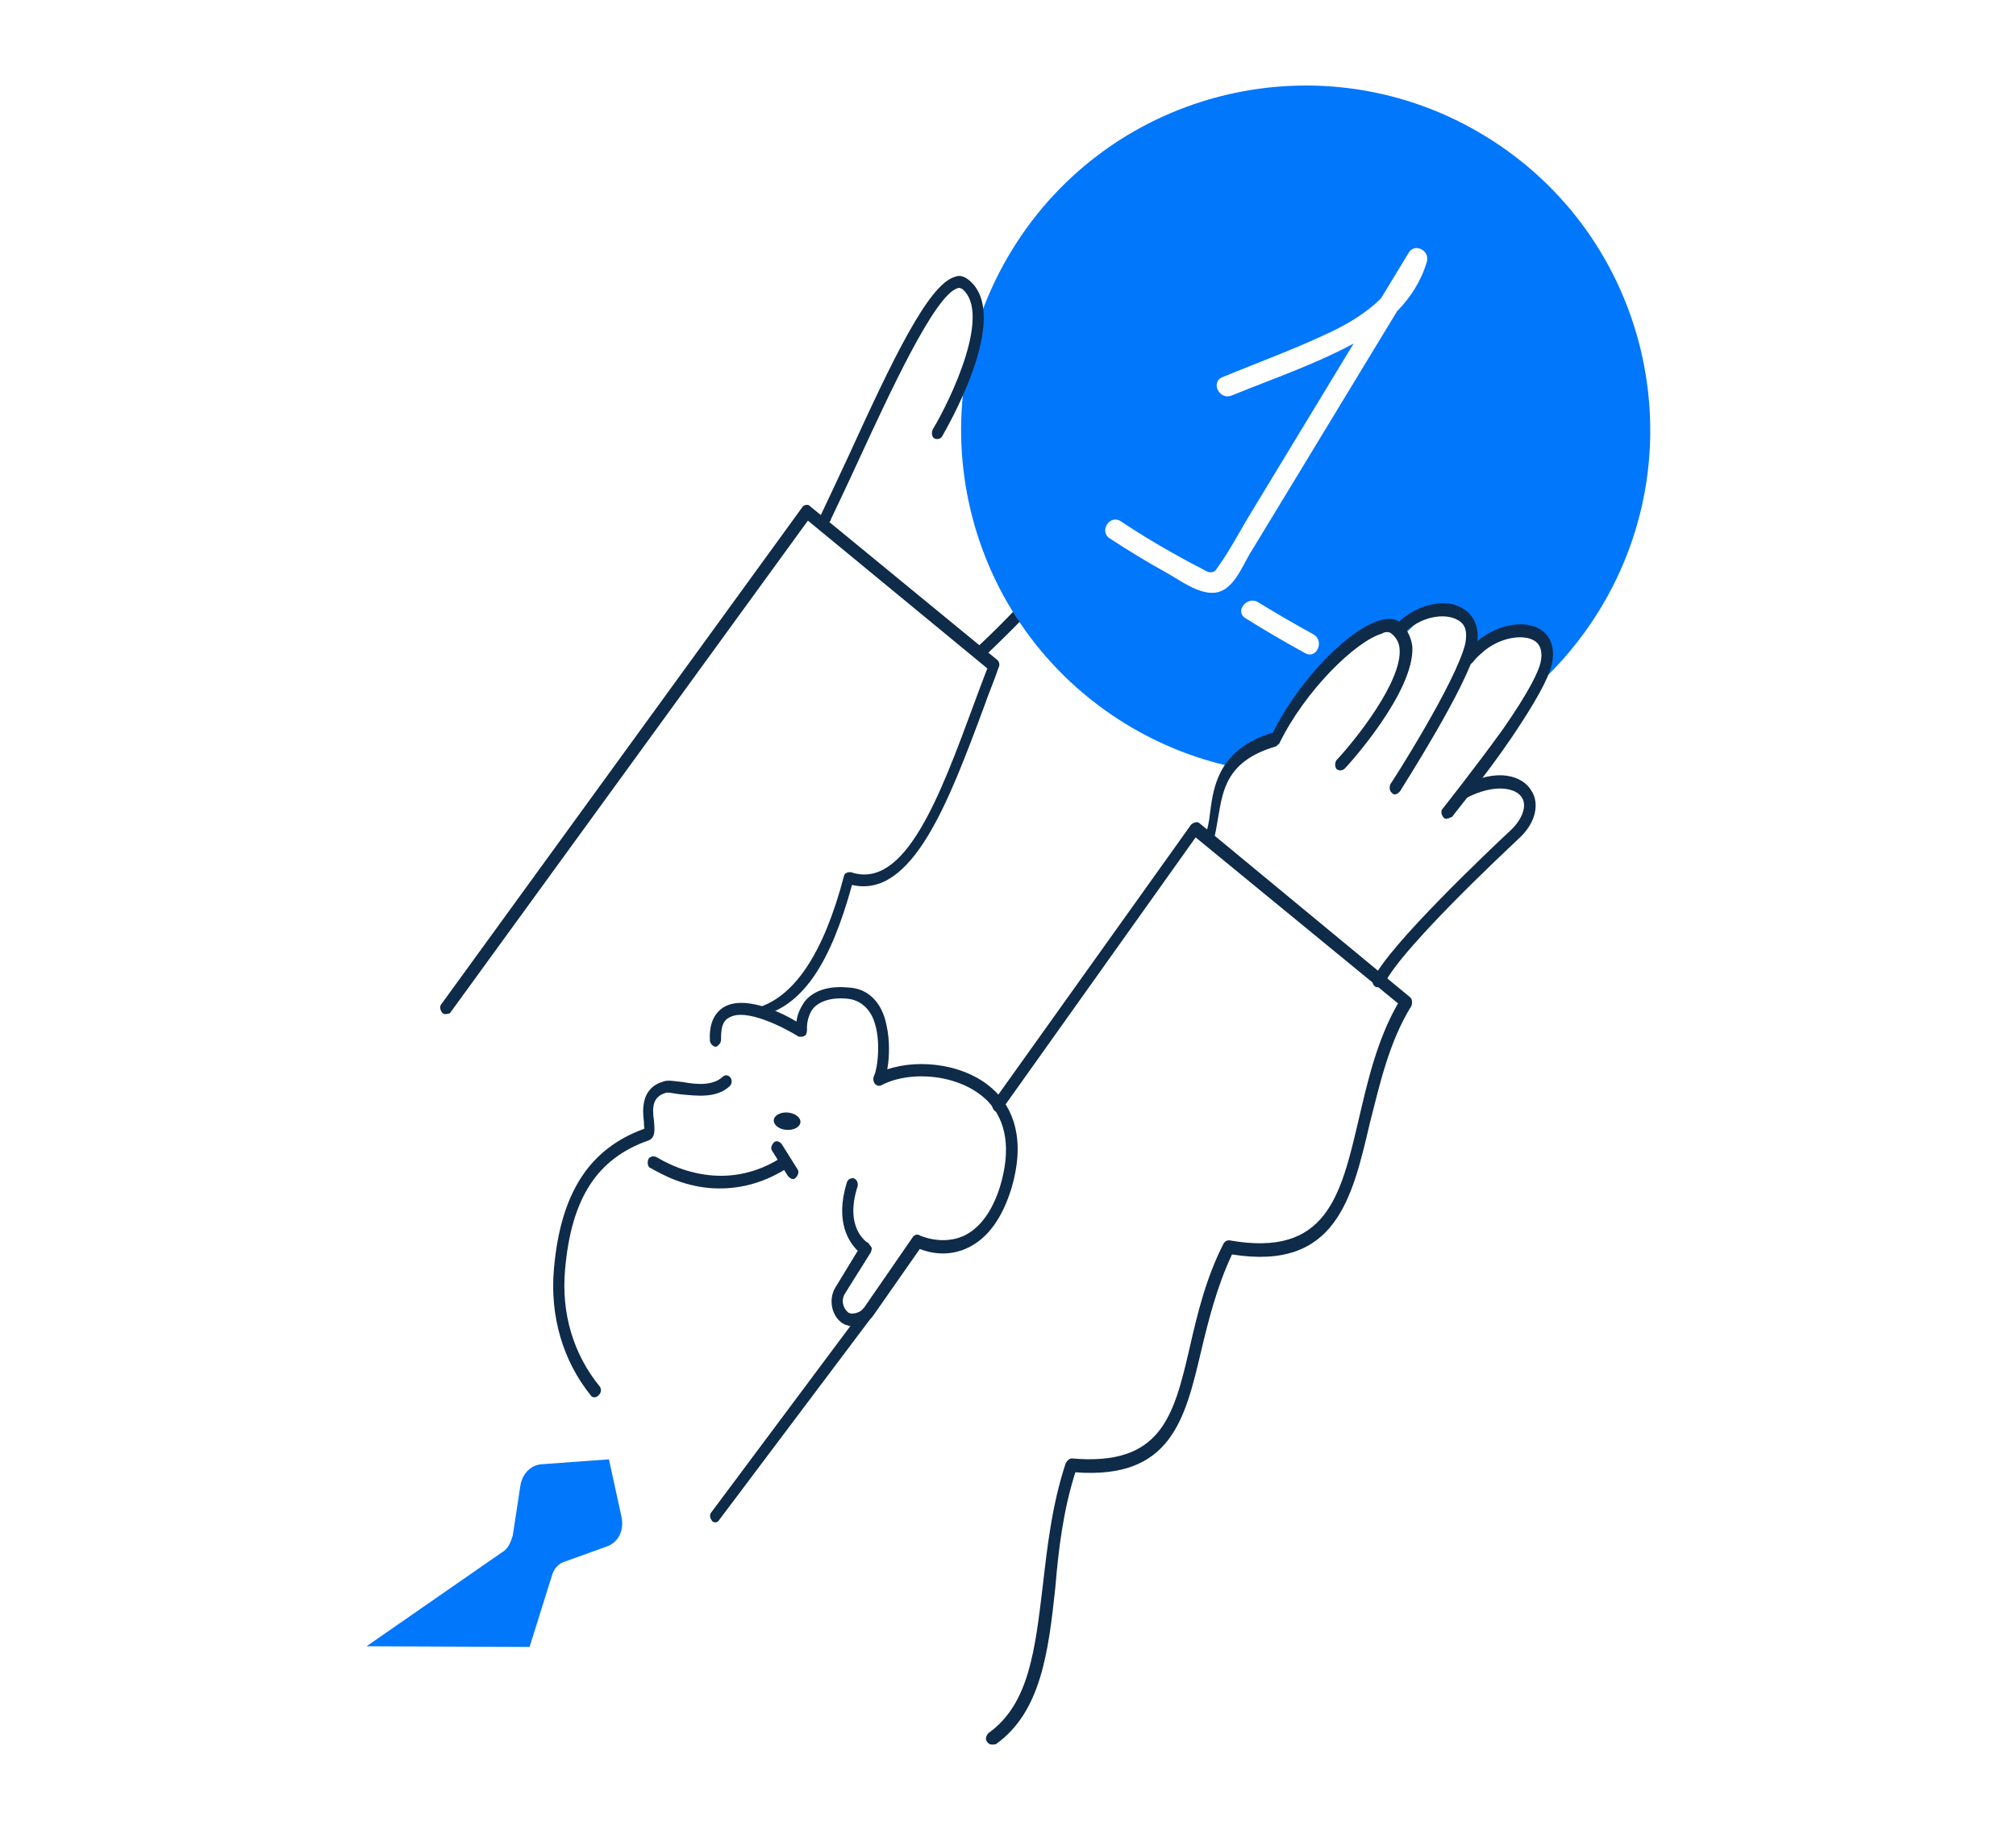 <svg width="330" height="300" viewBox="0 0 330 300" fill="none" xmlns="http://www.w3.org/2000/svg">
<path d="M97.259 228.71C97.073 228.71 96.887 228.673 96.738 228.45C92.123 222.755 90.001 215.422 90.671 207.717C91.75 195.359 96.403 188.027 105.485 184.751C105.485 184.565 105.374 184.118 105.411 183.709C105.188 181.848 104.815 178.163 108.538 177.046C109.319 176.711 110.548 177.009 111.813 177.12C113.972 177.53 116.689 177.753 118.29 176.264C118.699 175.892 119.22 175.929 119.555 176.376C119.89 176.823 119.816 177.418 119.444 177.79C117.248 179.838 114.009 179.354 111.441 179.13C110.362 179.019 109.282 178.721 108.91 178.907C106.863 179.54 106.714 181.178 107.049 183.448C107.123 184.677 107.384 186.128 106.23 186.649C97.743 189.59 93.5 196.141 92.495 207.866C91.862 214.938 93.835 221.638 98.153 226.924C98.488 227.37 98.413 227.966 98.041 228.338C97.632 228.748 97.445 228.71 97.259 228.71Z" fill="#0E2B49"/>
<path d="M117.061 249.183C116.875 249.183 116.689 249.145 116.54 248.922C116.205 248.475 116.094 247.88 116.466 247.508L141.33 214.194C141.74 213.822 142.298 213.673 142.633 214.119C142.968 214.566 143.08 215.162 142.708 215.571L117.657 248.885C117.62 249.034 117.248 249.22 117.061 249.183Z" fill="#0E2B49"/>
<path d="M139.47 217.097C138.725 217.023 138.018 216.762 137.534 216.315C136.008 214.975 135.673 212.482 136.753 210.732L140.4 204.739C139.06 203.399 136.604 200.124 138.614 193.573C138.837 192.977 139.209 192.828 139.768 192.865C140.289 193.126 140.438 193.535 140.4 194.131C138.13 201.054 141.964 203.437 142.15 203.474C142.299 203.697 142.485 203.92 142.634 204.144C142.82 204.367 142.597 204.739 142.559 204.963L138.316 211.737C137.683 212.705 137.944 213.933 138.614 214.603C138.949 215.05 139.47 215.087 140.065 214.938C140.624 214.789 140.996 214.603 141.443 214.045L149.408 202.506C149.632 202.134 150.19 201.948 150.525 202.208C150.525 202.208 154.21 203.958 157.858 202.245C160.352 201.017 162.399 198.374 163.702 194.205C165.488 188.25 164.818 183.485 161.617 180.173C157.076 175.706 148.887 175.185 144.272 177.641C143.899 177.828 143.341 177.753 143.043 177.12C142.894 176.711 142.932 176.301 143.155 175.892C143.602 174.924 144.42 169.676 142.708 166.251C141.778 164.539 140.363 163.609 138.577 163.46C136.045 163.236 134.147 163.906 133.142 165.023C131.914 166.549 132.1 168.596 132.1 168.596C132.063 169.006 132.025 169.415 131.653 169.564C131.467 169.75 130.909 169.713 130.723 169.676C128.452 168.261 121.975 164.837 119.258 166.624C118.29 167.145 117.993 168.336 118.03 170.197C117.993 170.793 117.583 171.165 117.211 171.351C116.653 171.314 116.355 170.867 116.206 170.458C116.057 167.778 116.764 166.028 118.328 164.949C121.64 162.79 127.596 165.544 130.388 167.219C130.462 166.214 130.946 165.023 131.765 163.869C133.179 162.157 135.636 161.338 138.725 161.636C142.001 161.71 144.383 163.981 145.128 167.889C145.649 170.197 145.612 173.026 145.239 175.036C150.525 173.249 158.304 174.143 162.883 178.609C165.563 181.289 168.094 186.203 165.488 194.764C163.962 199.528 161.692 202.58 158.639 204.144C155.178 205.893 151.977 205 150.562 204.442L143.043 215.199C142.41 216.167 141.443 216.688 140.512 216.799C140.028 217.134 139.842 217.134 139.47 217.097Z" fill="#0E2B49"/>
<path d="M128.713 184.937C129.904 185.049 130.946 184.49 131.02 183.709C131.095 182.927 130.164 182.22 128.973 182.108C127.782 181.996 126.74 182.555 126.665 183.336C126.591 184.118 127.521 184.863 128.713 184.937Z" fill="#0E2B49"/>
<path d="M116.168 194.466C110.548 193.982 106.751 191.19 106.379 191.153C106.044 190.93 105.895 190.297 106.156 189.701C106.379 189.329 106.937 189.143 107.458 189.404C107.645 189.404 117.285 196.178 127.782 189.553C128.191 189.18 128.712 189.441 129.047 189.85C129.382 190.297 129.122 190.893 128.75 191.265C124.246 194.131 119.816 194.764 116.168 194.466Z" fill="#0E2B49"/>
<path d="M129.68 192.977C129.494 192.977 129.159 192.716 128.973 192.493L126.405 188.399C126.07 187.952 126.33 187.356 126.702 186.984C127.112 186.612 127.633 186.873 127.968 187.282L130.536 191.376C130.871 191.823 130.611 192.419 130.238 192.791C130.052 193.014 129.866 193.014 129.68 192.977Z" fill="#0E2B49"/>
<path d="M162.249 285.549C161.877 285.512 161.728 285.288 161.542 285.065C161.207 284.618 161.468 284.023 161.84 283.651C168.466 278.923 169.433 270.027 170.699 259.53C171.443 253.054 172.225 246.205 174.458 239.468C174.682 239.095 175.054 238.723 175.426 238.723C190.129 240.026 192.139 231.837 194.782 220.41C195.973 215.199 197.387 209.206 200.291 203.548C200.514 203.176 200.886 202.99 201.258 203.027C217.115 205.856 219.46 195.843 222.401 183.262C223.852 177.083 225.378 170.271 228.84 164.241L195.712 137.069L163.999 181.624C163.589 181.996 163.031 182.145 162.696 181.699C162.361 181.252 162.249 180.656 162.622 180.284L194.968 134.985C195.377 134.613 195.936 134.464 196.271 134.687L230.776 163.199C231.111 163.423 231.26 164.055 231.036 164.651C227.426 170.458 225.9 177.269 224.225 183.858C221.321 196.253 218.641 208.052 201.668 205.335C199.174 210.62 197.797 216.204 196.606 221.192C193.963 232.395 191.655 242.185 176.022 240.994C174.012 247.359 173.267 253.612 172.746 259.865C171.629 270.362 170.401 280.263 162.994 285.512C162.584 285.586 162.398 285.549 162.249 285.549Z" fill="#0E2B49"/>
<path d="M72.879 165.991C72.693 165.991 72.507 165.954 72.358 165.73C72.023 165.284 71.911 164.688 72.283 164.316L131.355 82.985C131.578 82.613 132.323 82.464 132.658 82.911L163.217 107.999C163.552 108.222 163.701 108.855 163.478 109.227C162.733 111.423 161.803 113.582 161.058 115.741C155.326 131.151 149.333 147.156 139.469 144.849C135.971 157.579 131.541 164.39 124.804 166.251C124.246 166.4 123.278 166.512 123.129 166.103C122.98 165.693 123.203 165.246 123.613 165.06C129.978 163.385 134.817 156.052 138.13 143.471C138.13 143.285 138.353 142.876 138.539 142.913C138.725 142.727 139.097 142.764 139.283 142.764C148.18 145.779 153.912 130.183 159.458 115.145C160.165 113.172 160.872 111.386 161.617 109.413L132.248 85.219L73.623 165.879C73.474 165.842 73.251 166.028 72.879 165.991Z" fill="#0E2B49"/>
<path d="M99.679 238.872L101.763 248.438C102.136 250.523 101.242 252.458 99.344 253.128L92.532 255.585C91.416 255.883 90.597 256.851 90.299 258.042L86.688 269.581L60 269.469L82.222 254.059C83.189 253.538 83.636 252.347 83.934 251.342L85.2 243.078C85.534 241.254 86.763 239.952 88.438 239.691L99.679 238.872Z" fill="#0177FC"/>
<path d="M261.782 99.921C278.085 73.382 269.785 38.654 243.245 22.35C216.706 6.047 181.977 14.347 165.674 40.887C149.371 67.426 157.671 102.155 184.211 118.458C189.794 121.883 195.749 124.228 201.817 125.53C203.306 124.749 204.534 123.371 206.097 122.553C207.698 121.734 209.187 120.878 210.266 119.389C212.574 116.299 214.361 112.912 216.854 109.934C218.902 107.515 221.433 104.686 224.448 103.457C226.383 102.639 228.207 102.974 229.92 103.867C232.078 101.559 234.758 99.177 238.034 100.852C240.305 102.006 241.607 104.462 242.277 106.994C242.836 106.547 243.32 106.063 243.803 105.691C245.106 104.723 246.521 103.718 248.233 103.569C250.02 103.457 251.732 104.425 252.588 105.989C253.556 107.775 252.923 109.785 252.03 111.46C251.881 111.758 251.732 112.019 251.546 112.279C255.38 108.78 258.878 104.649 261.782 99.921ZM198.839 97.018C196.122 97.279 193.107 94.934 190.873 93.705C187.709 91.956 184.657 90.095 181.642 88.122C179.856 86.931 181.679 84.139 183.466 85.33C186.258 87.191 189.124 88.941 192.064 90.579C193.516 91.397 195.005 92.216 196.494 92.961C196.941 93.184 197.536 93.631 198.057 93.668C198.876 93.705 199.025 93.296 199.434 92.7C201.444 89.909 203.045 86.745 204.832 83.841C206.507 81.087 208.144 78.37 209.819 75.615C213.728 69.138 217.673 62.699 221.582 56.222C221.396 56.334 221.21 56.408 221.023 56.52C214.845 59.796 208.07 62.103 201.593 64.746C199.621 65.565 198.094 62.55 200.104 61.731C205.986 59.312 212.016 57.116 217.785 54.361C220.8 52.947 223.703 51.16 226.048 48.852C227.575 46.358 229.063 43.865 230.59 41.371C231.595 39.696 234.088 41.036 233.567 42.822C232.637 45.986 230.925 48.666 228.691 50.937C222.549 61.024 216.445 71.148 210.303 81.236C208.368 84.4 206.469 87.564 204.534 90.728C203.231 92.924 201.817 96.72 198.839 97.018ZM213.653 106.919C210.341 105.095 207.065 103.197 203.864 101.187C202.04 100.07 204.162 97.465 205.948 98.581C208.926 100.405 211.941 102.155 214.993 103.83C216.854 104.872 215.552 107.961 213.653 106.919Z" fill="#0177FC"/>
<path d="M197.983 138.335C197.797 138.335 197.797 138.335 197.611 138.298C197.09 138.037 196.941 137.442 197.201 136.846C197.648 135.878 197.946 134.464 198.095 132.863C198.653 128.62 199.546 122.59 208.368 119.91C212.835 110.902 221.21 102.676 226.086 101.485C227.389 101.187 228.319 101.261 228.989 101.745C230.18 102.676 230.962 104.165 231.185 105.803C231.632 113.173 220.689 125.27 220.093 125.828C219.684 126.2 219.162 126.163 218.79 125.903C218.455 125.456 218.53 124.86 218.716 124.488C221.731 121.287 229.547 111.572 229.101 106.212C229.026 105.17 228.542 104.314 227.686 103.644C227.351 103.42 226.793 103.346 226.197 103.718C221.88 104.984 213.616 113.061 209.41 121.697C209.224 121.883 209.038 122.032 208.852 122.18C200.775 124.525 200.179 129.364 199.435 133.608C199.1 135.432 198.951 137.032 198.281 138.409C198.727 138.223 198.318 138.372 197.983 138.335Z" fill="#0E2B49"/>
<path d="M228.356 130.034C228.17 130.034 227.984 129.997 227.835 129.774C227.5 129.55 227.351 128.918 227.612 128.322C227.798 128.136 238.406 111.535 239.858 105.319C240.193 103.495 239.932 102.266 238.741 101.559C236.843 100.368 233.158 100.666 230.18 103.271C229.771 103.644 229.249 103.606 228.914 103.16C228.579 102.713 228.654 102.118 229.026 101.745C232.227 98.768 237.066 97.763 239.821 99.847C241.533 101.001 242.277 103.309 241.682 105.914C240.193 112.316 229.622 128.731 229.175 129.513C228.914 129.848 228.542 130.034 228.356 130.034Z" fill="#0E2B49"/>
<path d="M236.769 134.017C236.583 134.017 236.397 133.98 236.248 133.756C235.913 133.31 235.801 132.714 236.173 132.342C236.173 132.342 241.31 125.865 245.888 119.538C250.467 112.986 251.844 109.86 252.179 108.445C252.514 106.845 252.253 105.579 251.211 104.909C249.499 103.755 245.405 104.202 242.427 106.994L242.017 107.366C241.831 107.552 241.608 107.738 241.012 108.482C240.603 108.855 240.045 109.004 239.71 108.557C239.375 108.11 239.263 107.515 239.635 107.142C240.231 106.398 240.454 106.212 240.863 105.802L241.273 105.43C244.66 102.266 249.499 101.261 252.291 103.122C254.003 104.276 254.561 106.398 254.003 108.78C253.445 111.162 251.248 115.071 247.489 120.654C243.06 127.205 237.774 133.459 237.737 133.682C237.365 133.868 236.955 134.017 236.769 134.017Z" fill="#0E2B49"/>
<path d="M225.602 161.599C225.416 161.599 225.416 161.599 225.23 161.561C224.709 161.301 224.56 160.705 224.783 160.296C227.091 154.973 243.841 139.116 247.228 135.953C249.238 134.091 249.945 131.895 249.164 130.63C248.233 128.918 244.623 128.21 240.007 130.63C239.635 130.816 239.076 130.741 238.779 130.109C238.63 129.699 238.704 129.066 239.263 128.731C245.032 125.568 249.313 126.945 250.727 129.513C251.844 131.225 251.769 134.501 248.382 137.479C238.63 146.635 227.947 157.504 226.533 161.264C226.346 161.45 225.974 161.636 225.602 161.599Z" fill="#0E2B49"/>
<path d="M135.189 85.702C135.003 85.702 135.003 85.702 134.817 85.665C134.296 85.405 134.147 84.809 134.407 84.213C135.524 81.868 137.087 78.519 138.911 74.61C146.17 58.716 151.976 46.582 156.294 45.316C157.076 44.981 157.783 45.242 158.453 45.726C166.009 51.495 154.619 70.665 154.21 71.446C153.986 71.819 153.428 72.005 152.907 71.744C152.572 71.521 152.423 70.888 152.683 70.292C155.698 65.267 162.398 51.16 157.448 47.252C157.262 47.252 157.113 47.029 156.741 47.177C152.981 48.294 145.537 64.56 140.549 75.317C138.762 79.226 137.162 82.576 136.045 84.921C135.971 85.367 135.561 85.74 135.189 85.702Z" fill="#0E2B49"/>
<path d="M165.823 100.145C164.52 101.522 162.51 103.569 159.793 106.1C159.383 106.472 159.346 107.068 159.681 107.515C159.83 107.738 160.202 107.775 160.388 107.775C160.575 107.775 160.761 107.812 160.947 107.626C163.627 105.095 165.6 103.122 166.902 101.782C166.493 101.224 166.158 100.666 165.823 100.145Z" fill="#0E2B49"/>
</svg>
